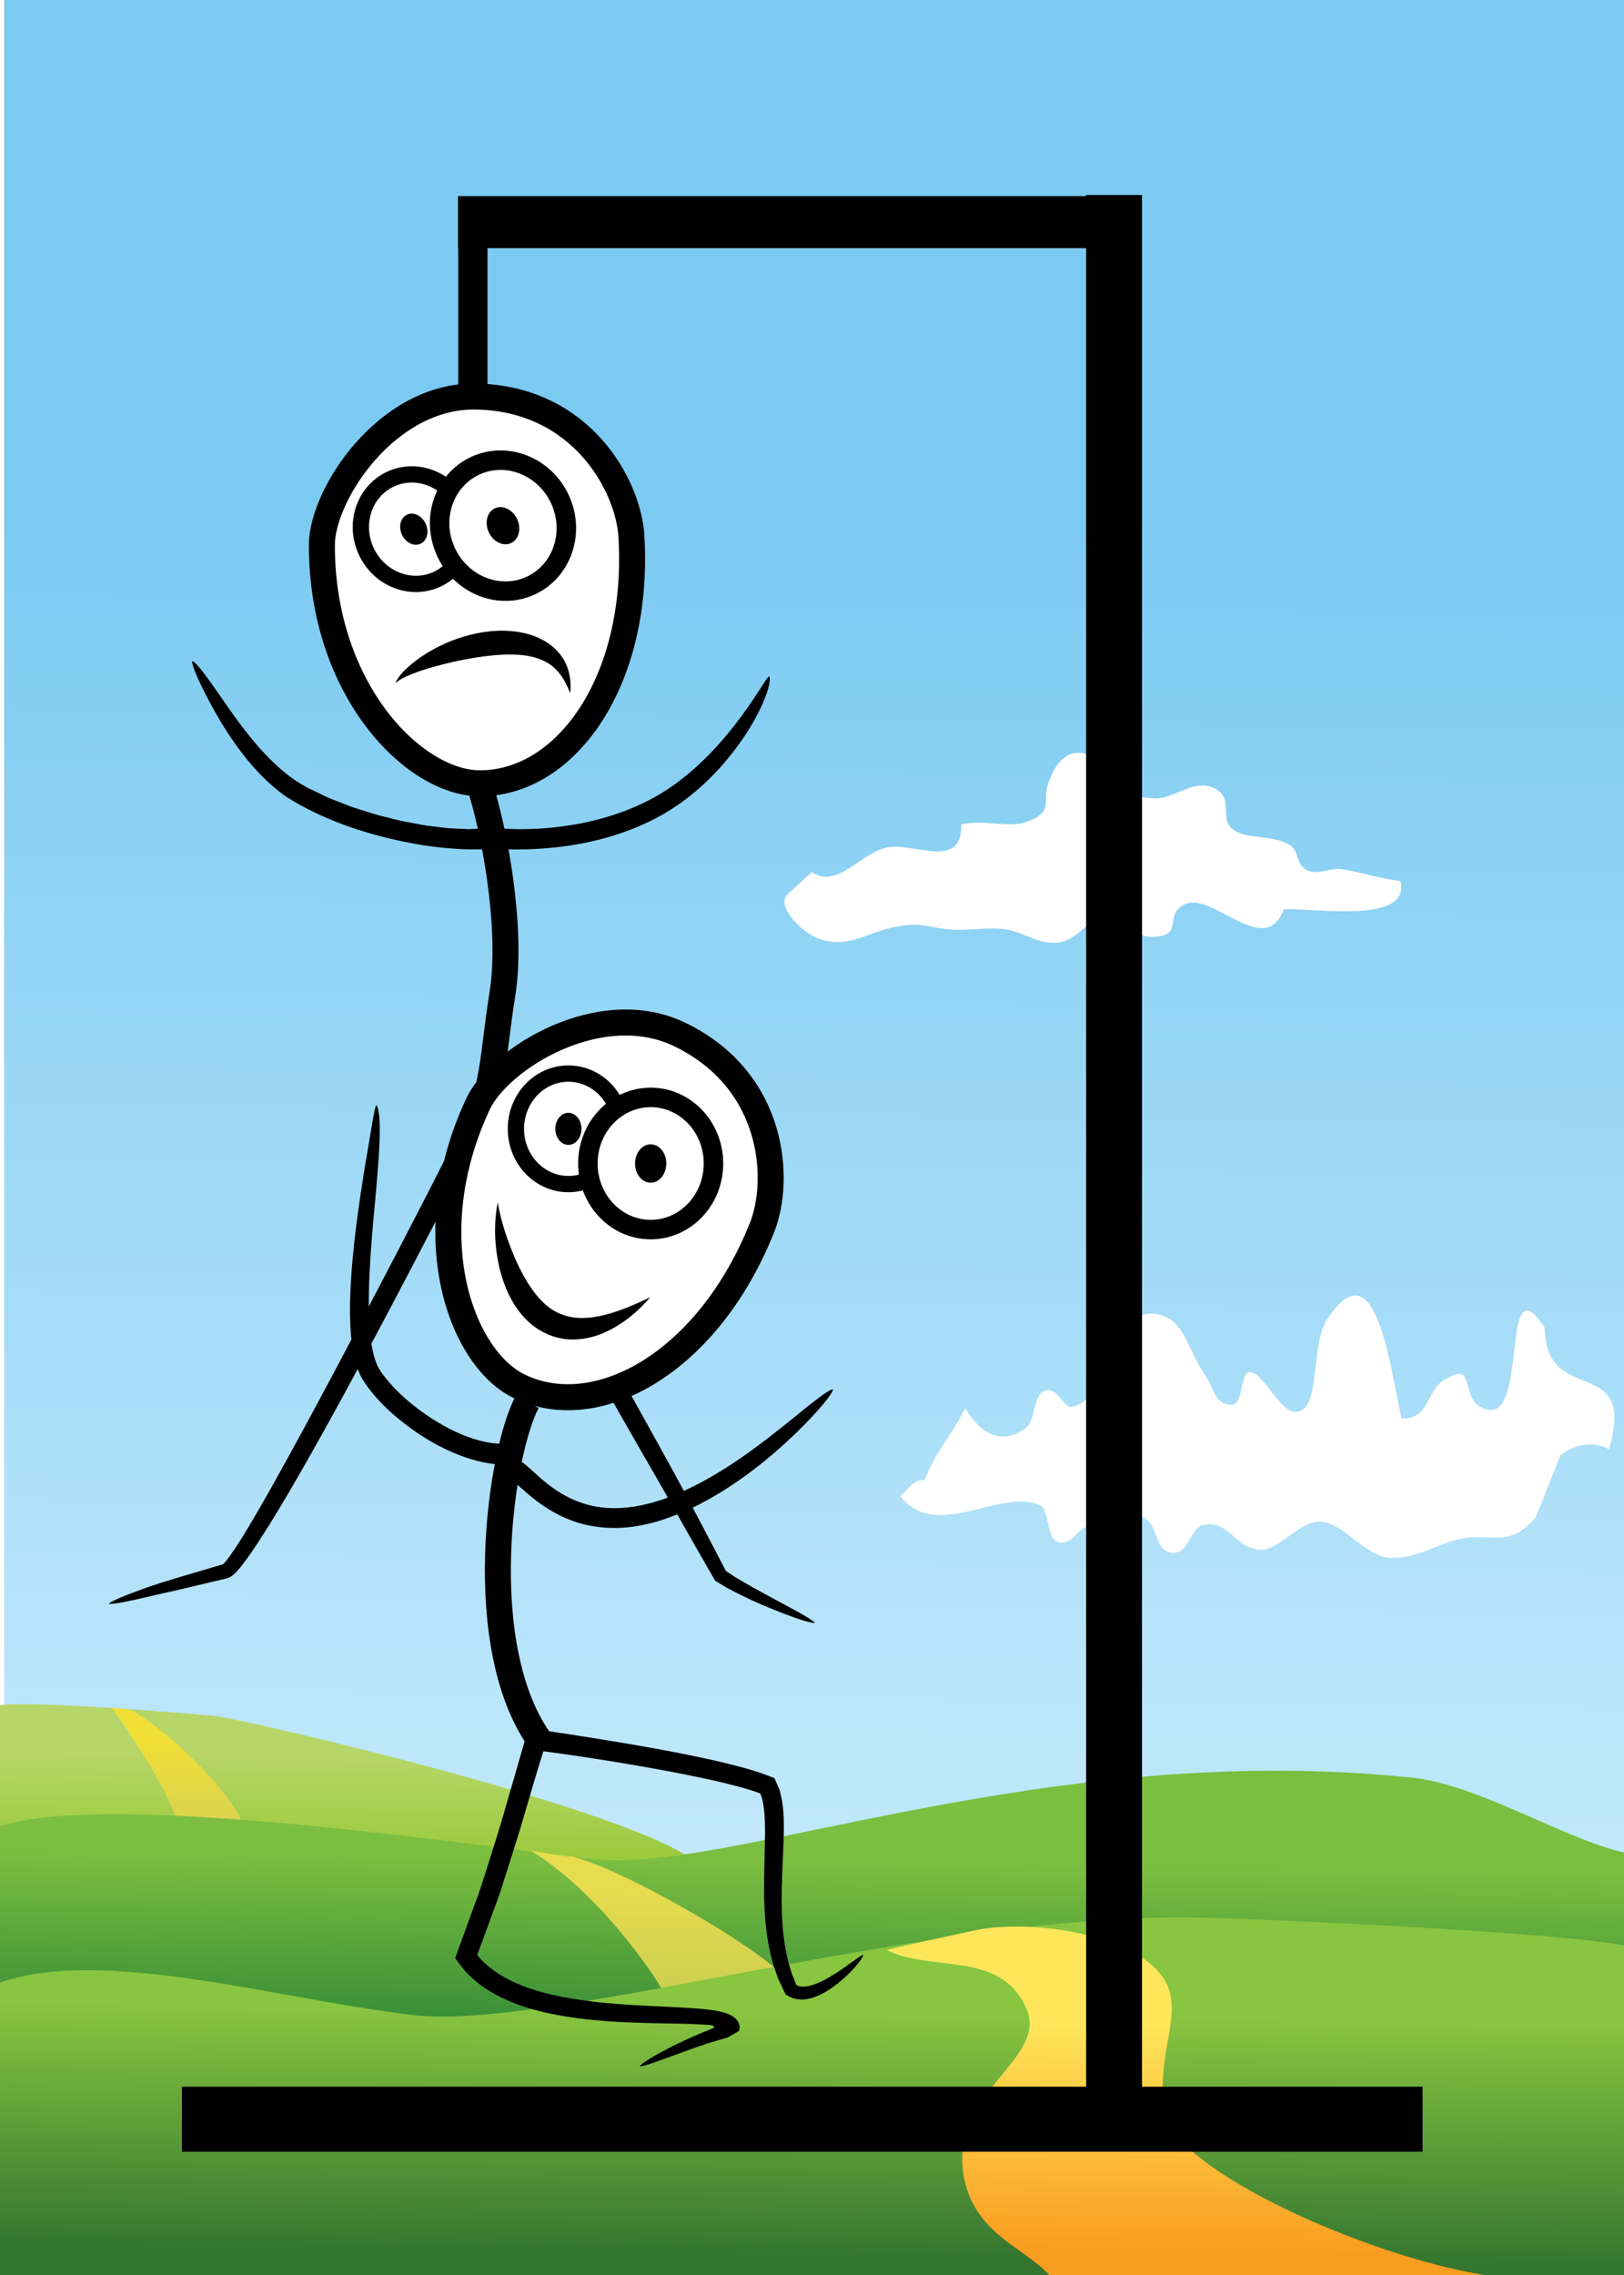         <svg version="1.1" id="hangman"  xmlns="http://www.w3.org/2000/svg" xmlns:xlink="http://www.w3.org/1999/xlink" x="0px" y="0px"
        	 width="250px" height="350px" viewBox="0 0 250 350" enable-background="new 0 0 250 350" xml:space="preserve">
           <g id="niteSky">

             <linearGradient id="grayyyy" gradientUnits="userSpaceOnUse" x1="123.615" y1="282.614" x2="126.284" y2="79.745">
               <stop  offset="0" style="stop-color:#CCCECF"/>
               <stop  offset="1" style="stop-color:#919394"/>
             </linearGradient>
             <rect id="grayyyy" x="0.667" fill="url(#grayyyy)" width="249.333" height="349.5"/>
           </g><!--end nite sky-->

           <g id="skyBlue">

            <linearGradient id="SVGID_1_" gradientUnits="userSpaceOnUse" x1="123.615" y1="282.614" x2="126.284" y2="79.745">
              <stop  offset="0" style="stop-color:#C1E8FB"/>
              <stop  offset="1" style="stop-color:#7BCAF1"/><!--darker top of sky-->
            </linearGradient>
            <rect x="0.667" fill="url(#SVGID_1_)" width="249.333" height="304"/>
            <g>
              <linearGradient id="SVGID_2_" gradientUnits="userSpaceOnUse" x1="53.685" y1="285.938" x2="53.902" y2="269.451">
                <stop  offset="0.005" style="stop-color:#9ACA3C"/>
                <stop  offset="1" style="stop-color:#B7D669"/>
              </linearGradient>
              <path fill="url(#SVGID_2_)" d="M0,262.334c4.333-0.667,26,0.999,33,1.666c4.622,0.44,67,15,74.667,23
                C91.333,290.334,3.333,285.334,0,285.667C0,282.667,0,262.334,0,262.334z"/>
              <linearGradient id="SVGID_3_" gradientUnits="userSpaceOnUse" x1="27.27" y1="279.81" x2="27.43" y2="267.729">
                <stop  offset="0" style="stop-color:#DBD34E"/>
                <stop  offset="0.995" style="stop-color:#F0DF36"/>
              </linearGradient>
              <path fill="url(#SVGID_3_)" d="M17.25,262.75c0.801,0,2,0.25,2.75,0.25c5.25,2.75,15.625,12.375,17.5,18
                c-4.125,0.375-8.5,0.25-10,0C26.75,278.25,24.5,273,17.25,262.75z"/>
            </g>
            <g>
              <linearGradient id="SVGID_4_" gradientUnits="userSpaceOnUse" x1="124.737" y1="323.435" x2="125.225" y2="286.341">
                <stop  offset="0" style="stop-color:#197833"/>
                <stop  offset="0.995" style="stop-color:#7CBE40"/>
              </linearGradient>
              <path fill="url(#SVGID_4_)" d="M250,285c-9-2-22.443-10.441-32.5-11.5c-57-6-105.5,15-126.5,12.5s-75-10.5-91-5c0,7.5,0,45,0,45
                h250V285z"/>
              <linearGradient id="SVGID_5_" gradientUnits="userSpaceOnUse" x1="101.019" y1="305.638" x2="101.213" y2="290.874">
                <stop  offset="0" style="stop-color:#CDCF51"/>
                <stop  offset="0.995" style="stop-color:#E7DC4E"/>
              </linearGradient>
              <path fill="url(#SVGID_5_)" d="M120.667,304c-5.333-5.333-25.333-16.708-32.667-18.375c-1.583-0.084-4.25-0.553-6.333-0.93
                c10,6.044,18.667,18.306,21,22.639C111,307.001,117,303.333,120.667,304z"/>
            </g>
            <g>
              <linearGradient id="SVGID_6_" gradientUnits="userSpaceOnUse" x1="124.739" y1="347.343" x2="125.237" y2="309.437">
                <stop  offset="0" style="stop-color:#347530"/>
                <stop  offset="0.995" style="stop-color:#88C540"/>
              </linearGradient>
              <path fill="url(#SVGID_6_)" d="M250,299.333c-9-2-56.389-4.213-66.5-4.333c-42-0.5-99,17.5-120,15S16,299.5,0,305c0,7.5,0,45,0,45
                h250V299.333z"/>
              <linearGradient id="SVGID_7_" gradientUnits="userSpaceOnUse" x1="182.22" y1="346.264" x2="182.685" y2="310.911">
                <stop  offset="0" style="stop-color:#F99D20"/>
                <stop  offset="0.995" style="stop-color:#FEE65B"/>
              </linearGradient>
              <path fill="url(#SVGID_7_)" d="M228.5,350c-18.5-3-47-16-49-24.5s2.744-15.355,0-20.5c-4-7.5-21.074-9.872-29.5-8
                c-4.5,1-9.5,2-13.5,3c7,3.5,17.547-0.035,21.5,9c3.5,8-12.5,13-9.5,26.5c1.844,8.298,9.5,10.5,13,14.5
                C167.5,350,228.5,350,228.5,350z"/>
            </g>
            <path fill="none" d="M173.688,120.753c-18.004,8.964,8.862,20.234-1.051,30.309c-3.853,3.916-8.991-1.706-10.737,7.204
              c-1.133,5.786,2.677,9.354,5.781,13.493c3.939,5.251,4.93,9.099,11.068,3.235c5.399-5.158,4.801-13.362,2.001-19.542
              c7.104-1.121,11.236,3.743,13.92,8.892c1.688,3.242,0.647,5.767,4.188,8.14c2.087,1.398,6.531,0.729,9.141,2.267
              c6.048-2.752,9.218-2.595,9.944-10.419c0.326-3.514-6.437-12.739-3.331-15.261c4.348-3.533,8.257,5.813,9.347,8.239
              c12.813-8.712-15.357-16.292-19.207-19.394C194.566,129.71,190.044,112.61,173.688,120.753z"/>
            <path fill="#FFFFFF" d="M124.951,134.162c4.151,2.841,7.844-3.549,12.283-3.881c4.145-0.312,10.882,3.36,10.745-3.433
              c3.14-0.852,7.378,0.597,10.104-0.417c4.286-1.593,2.261-3.151,3.32-6.039c2.221-6.057,5.878-5.725,10.977-1.244
              c2.68,2.355,0.164,3.446,5.427,3.667c2.856,0.119,5.789-2.894,8.806-1.681c3.63,1.46,0.837,4.745,3.241,6.52
              c2.087,1.541,6.206,0.707,8.817,2.433c1.364,0.902,0.739,2.981,2.631,3.824c1.738,0.775,3.47-0.458,5.16-0.204
              c3.042,0.458,6.006,1.501,9.135,1.821c1.669,6.766-13.59,4.142-17.972,4.35c-2.836,7.847-11.129-2.931-15.341-0.713
              c-3.263,1.718,0.195,4.818-4.896,4.977c-3.292,0.103-3.405-3.371-7.643-2.885c-2.712,0.311-3.811,3.581-7.16,3.769
              c-3.367,0.189-5.25-1.999-8.797-2.155c-3.563-0.156-5.375,0.5-8.769-0.016c-3.486-0.531-4.111-1.04-8.544,0.068
              c-3.047,0.762-6.327,2.97-10.335,1.54c-2.705-0.965-6.795-5.116-4.926-6.829L124.951,134.162z"/>
            <path fill="#FFFFFF" d="M240.228,223.857c2.362-1.757,5.193-2.158,7.464-0.891c4.331-14.931-9.746-6.261-9.907-18.719
              c-7.046-10.661-2.3,14.885-9.137,12.541c-4.38-1.5-0.972-7.785-6.396-4.447c-2.68,1.648-2.203,6.057-6.502,5.887
              c-1.851-8.174-3.975-27.012-11.564-15.049c-2.031,3.203-1.326,11.335-3.248,13.317c-3.141,3.239-5.965-5.351-8.583-5.403
              c-1.407-0.028-0.972,5.198-2.79,5.051c-2.802-0.225-2.445-2.331-4.213-4.83c-2.08-2.94-2.951-7.559-6.035-8.779
              c-8.368-3.312-7.741,12.529-14.242,13.894c-1.493,0.313-2.279-3.438-4.448-2.377c-1.521,0.745-1.317,4.616-2.685,5.63
              c-3.275,2.43-6.598,1.578-9.352-3.031c-1.865,3.872-4.73,6.795-6.211,11.02c-1.935,0.059-2.281,1.164-3.752,2.508
              c5.402,7.121,15.717-1.502,21.602,1.479c1.244,0.631,0.929,5,2.564,5.561c2.031,0.697,2.684-1.535,4.432-2.352
              c3.746-1.746,5.059-4.188,9.25-1.109c1.838,1.35,1.355,4.721,3.75,5.098c2.699,0.426,3.084-3.605,4.689-4.127
              c3.975-1.287,5.075,3.299,8.838,3.688c3.089,0.318,6.473-4.666,9.666-4.305c3.734,0.42,6.526,5.127,10.365,5.523
              c4.199,0.434,7.91-2.545,12.047-3.064c3.889-0.488,6.893,1.434,10.619-3.232L240.228,223.857z"/>
          
           </g><!--end happy landscape-->
           <!--****************
           begin nite-sky
         ****************-->

           <line id="base1" fill="none" stroke="#000000" stroke-width="10" stroke-miterlimit="10" x1="28" y1="326.034" x2="219" y2="326.034"/>
           <line id="base2" fill="none" stroke="#000000" stroke-width="8.609" stroke-miterlimit="10" x1="171.5" y1="30" x2="171.5" y2="324"/>
           <line id="base3" fill="none" stroke="#000000" stroke-width="8" stroke-miterlimit="10" x1="70.5" y1="34.173" x2="173.5" y2="34.173"/>
           <line id="base4" fill="none" stroke="#000000" stroke-width="4.505" stroke-miterlimit="10" x1="72.797" y1="59.357" x2="72.797" y2="35.336"/>

           <g id="man">

           	<g id="base5"><!-- this is the mans face-->
               		<path id="happy1_1_" fill="#FFFFFF" stroke="#000000" stroke-width="4" stroke-miterlimit="10" d="M97.201,82.503
               			c1.314,22.317-10.13,38.146-23.467,38.001c-10.005-0.109-24.204-14.328-24.185-36.664c0.006-7.731,10.014-23.063,23.699-22.835
               			C89.567,61.275,96.746,74.784,97.201,82.503z"/>
               		<g id="eye1_1_">

               				<ellipse transform="matrix(0.905 -0.424 0.424 0.905 -28.529 34.761)" fill="#FFFFFF" stroke="#000000" stroke-width="2.508" stroke-miterlimit="10" cx="63.769" cy="81.422" rx="8.082" ry="8.5"/>
               			<ellipse transform="matrix(0.905 -0.424 0.424 0.905 -28.531 34.765)" cx="63.768" cy="81.423" rx="2.012" ry="2.468"/>
               		</g>
               		<g id="eye2_1_">

               				<ellipse transform="matrix(0.905 -0.424 0.424 0.905 -26.999 40.539)" fill="#FFFFFF" stroke="#000000" stroke-width="3" stroke-miterlimit="10" cx="77.501" cy="80.876" rx="9.667" ry="10.167"/>
               			<ellipse transform="matrix(0.905 -0.424 0.424 0.905 -27.001 40.544)" cx="77.5" cy="80.875" rx="2.407" ry="2.952"/>
               		</g>

         					<path d="M60.848,105.121c0.504-1.196,1.583-2.175,2.597-3.033c1.048-0.857,2.18-1.594,3.36-2.237
         						c2.363-1.286,4.941-2.193,7.727-2.618c1.394-0.206,2.848-0.268,4.343-0.126c1.49,0.147,3.043,0.505,4.511,1.258
         						c1.461,0.739,2.814,1.947,3.592,3.468c0.786,1.522,0.965,3.223,0.803,4.823c-0.464-1.205-1.037-2.33-1.798-3.227
         						c-0.757-0.901-1.682-1.539-2.701-1.952c-2.043-0.823-4.472-0.889-6.983-0.685c-2.515,0.216-5.14,0.677-7.785,1.333
         						c-1.322,0.329-2.653,0.703-3.97,1.155c-0.651,0.233-1.312,0.474-1.939,0.769C61.976,104.339,61.345,104.659,60.848,105.121z"/>

           	</g><!--end base5-->
           	<path id="base6" fill="none" stroke="#000000" stroke-width="4" stroke-miterlimit="10" d="M73.733,120.504
           		c2.231,6.518,5.267,22.163,3.6,32.496c-1.554,9.634-1.231,15.06-5,21.56"/>

     				<path id="base7" d="M75.065,130.611c-2.748,0.216-7.625,0.003-13.268-1.197c-5.647-1.194-12.057-3.245-17.699-6.816
     					c-2.746-1.925-4.967-4.29-6.758-6.628c-1.802-2.339-3.227-4.642-4.368-6.665c-2.25-4.065-3.493-6.958-3.382-7.609
     					c0.755,0.225,2.689,3.042,5.422,6.985c1.384,1.957,2.989,4.193,4.915,6.367c1.928,2.155,4.167,4.3,6.78,5.787
     					c0.616,0.404,1.385,0.699,2.076,1.052c0.716,0.328,1.402,0.708,2.137,0.996c0.735,0.286,1.468,0.571,2.196,0.854l1.089,0.423
     					c0.372,0.117,0.741,0.233,1.109,0.349c1.47,0.472,2.91,0.938,4.342,1.259c0.711,0.178,1.409,0.353,2.093,0.523
     					c0.692,0.13,1.37,0.257,2.03,0.381c0.661,0.116,1.302,0.263,1.928,0.345c0.627,0.077,1.234,0.151,1.819,0.222
     					c0.585,0.064,1.148,0.158,1.685,0.188c0.537,0.025,1.048,0.048,1.533,0.071c0.484,0.022,0.942,0.042,1.37,0.062
     					c0.424-0.001,0.811-0.037,1.171-0.052c0.716-0.043,1.308-0.079,1.753-0.106C74.664,128.338,74.586,129.756,75.065,130.611z"/>


     				<path id="base8" d="M76.791,127.418c2.232,0.218,6.497,0.305,11.459-0.534c4.944-0.822,10.628-2.68,15.177-5.905
     					c4.604-3.196,8.202-7.399,10.665-10.737c2.497-3.362,3.817-5.859,4.319-6.221c0.405,0.705-0.514,3.883-2.889,7.796
     					c-2.363,3.904-6.216,8.679-11.433,12.199c-5.229,3.551-11.484,5.361-16.645,6.106c-5.191,0.753-9.331,0.568-11.171,0.479
     					C76.842,129.719,77.054,128.318,76.791,127.418z"/>


      			<path id="base9" d="M74.188,174.161c-2.884,5.522-9.027,17.557-16.091,30.819c-3.535,6.629-7.295,13.566-11.034,20.128
      				c-1.871,3.281-3.735,6.468-5.594,9.464c-0.931,1.498-1.862,2.946-2.818,4.328c-0.48,0.691-0.962,1.365-1.486,2.02
      				c-0.261,0.327-0.532,0.648-0.84,0.97c-0.162,0.163-0.311,0.317-0.545,0.494c-0.247,0.199-0.53,0.329-0.822,0.43
      				c-2.525,0.6-4.865,1.155-6.97,1.655c-2.081,0.483-3.941,0.872-5.512,1.262c-3.148,0.738-5.195,1.113-5.754,1.003
      				c0.459-0.436,2.401-1.249,5.45-2.342c1.515-0.565,3.348-1.112,5.402-1.74c2.027-0.599,4.276-1.264,6.702-1.979
      				c0.042-0.015,0.078-0.043,0.108-0.073c0.065-0.075,0.185-0.175,0.293-0.313c0.224-0.254,0.46-0.558,0.689-0.876
      				c0.462-0.636,0.923-1.324,1.377-2.039c0.914-1.427,1.821-2.953,2.739-4.525c1.833-3.15,3.702-6.51,5.59-9.954
      				c3.773-6.891,7.617-14.125,11.197-20.928c7.155-13.607,13.245-25.496,15.272-29.686C71.976,173.459,73.11,174.344,74.188,174.161
      				z"/>


     				<path id="base10" d="M74.167,173.943c4.141,7.45,15.448,27.067,25.586,45.385c2.544,4.57,5.031,9.053,7.249,13.303
     					c1.113,2.117,2.185,4.156,3.201,6.088c0.502,0.969,0.991,1.91,1.464,2.82l0.05,0.111c0.036,0.035,0.096,0.07,0.143,0.105
     					c0.191,0.129,0.381,0.258,0.569,0.383c0.389,0.268,0.775,0.527,1.189,0.758c3.228,1.914,6.099,3.375,8.164,4.51
     					c2.076,1.125,3.383,1.904,3.675,2.273c-0.546,0.043-2.137-0.418-4.513-1.316c-2.375-0.924-5.536-2.17-9.177-4.16
     					c-0.51-0.309-1.029-0.621-1.558-0.941c-0.104-0.037-0.167-0.139-0.222-0.252l-0.181-0.32l-0.242-0.42
     					c-0.132-0.23-0.266-0.461-0.401-0.693c-0.536-0.932-1.089-1.893-1.657-2.879c-1.124-1.977-2.307-4.059-3.531-6.213
     					c-2.401-4.322-5.116-8.912-7.771-13.586c-10.665-18.697-21.841-38.367-25.056-43.764
     					C72.361,175.398,73.718,174.924,74.167,173.943z"/>

           </g><!--end man group-->
           <g id="happy">
           	<path id="happy2" fill="none" stroke="#000000" stroke-width="4" stroke-miterlimit="10" d="M81.167,215.667
           		c-4.102,7.518-8.666,38.107,2.333,52.667"/>
           	<g id="happy3">
           		<g>
           			<g>
           				<path d="M78.277,225.281c-3.559,0.312-9.486-1.455-15.086-5.576c-1.402-1.029-2.817-2.166-4.139-3.504
           					c-0.66-0.67-1.316-1.364-1.922-2.137c-0.615-0.768-1.19-1.551-1.708-2.586c-0.878-1.982-1.202-3.979-1.382-5.935
           					c-0.174-1.96-0.19-3.897-0.14-5.803c0.257-7.611,1.402-14.723,2.248-20.11c0.452-2.681,0.833-4.938,1.114-6.604
           					c0.299-1.657,0.464-2.718,0.678-3.031c0.27,0.333,0.5,1.551,0.52,3.386c0.028,1.835-0.114,4.289-0.35,7.16
           					c-0.434,5.732-1.382,13.195-1.342,20.728c0.029,1.872,0.12,3.756,0.415,5.53c0.152,0.882,0.336,1.749,0.611,2.526
           					c0.14,0.381,0.285,0.764,0.467,1.083c0.099,0.162,0.161,0.315,0.283,0.488l0.37,0.52c2.048,2.759,4.801,5.021,7.398,6.715
           					c2.615,1.711,5.178,2.867,7.307,3.44c2.135,0.606,3.779,0.593,4.72,0.498C77.931,223,77.704,224.426,78.277,225.281z"/>
           			</g>
           		</g>
           	</g>
           	<g id="happy4">
           		<g>
           			<g>
           				<path d="M79.696,224.58c0.634,0.274,0.956,0.564,1.31,0.848c0.349,0.289,0.67,0.585,1.007,0.892
           					c0.671,0.613,1.39,1.274,2.216,1.926c1.638,1.311,3.728,2.579,6.251,3.253c2.516,0.683,5.434,0.691,8.367,0.057
           					c2.936-0.617,5.89-1.836,8.647-3.269c5.538-2.892,10.339-6.686,13.95-9.584c3.6-2.925,6.103-4.965,6.794-4.957
           					c-0.109,0.752-2.281,3.405-5.86,6.878c-3.589,3.434-8.638,7.679-14.716,10.804l-1.142,0.58l-1.18,0.52
           					c-0.778,0.363-1.587,0.667-2.403,0.95c-1.611,0.604-3.302,1.051-4.998,1.317c-3.391,0.563-6.864,0.247-9.739-0.8
           					c-2.895-1.021-5.127-2.65-6.76-4.016c-0.779-0.677-1.471-1.277-2.059-1.789c-0.274-0.232-0.518-0.425-0.692-0.538
           					c-0.15-0.111-0.282-0.102,0.008-0.052c-0.089-0.222-0.042-0.519,0.119-0.737c0.139-0.238,0.314-0.48,0.477-0.723
           					C79.609,225.659,79.896,225.143,79.696,224.58z"/>
           			</g>
           		</g>
           	</g>
           	<g id="happy5">
           		<g>
           			<g>
           				<path d="M83.89,268.624c-0.628,2.025-1.507,4.864-2.538,8.415c-0.53,1.763-1.054,3.688-1.703,5.722
           					c-0.645,2.034-1.329,4.192-2.042,6.444c-0.665,2.265-1.586,4.563-2.443,6.945c-0.438,1.189-0.881,2.395-1.329,3.611
           					l-0.337,0.914c-0.028,0.079-0.025,0.046-0.029,0.08l0.026,0.039c0.02,0.027-0.01-0.009,0.083,0.103
           					c0.181,0.226,0.374,0.443,0.578,0.653c1.611,1.699,3.78,2.965,6.117,3.889c2.341,0.934,4.861,1.536,7.388,1.981
           					c5.073,0.877,10.195,1.089,14.984,1.315c1.204,0.063,2.386,0.126,3.542,0.188c0.583,0.045,1.16,0.089,1.729,0.133
           					c0.287,0.029,0.572,0.058,0.855,0.086l0.435,0.052l0.666,0.092c0.881,0.134,1.718,0.327,2.344,0.612
           					c0.624,0.289,1.056,0.618,1.367,1.068c0.154,0.225,0.261,0.519,0.274,0.831c0.007,0.154-0.003,0.314-0.043,0.463
           					c-0.024,0.067-0.025,0.168-0.067,0.206l-0.161,0.096c-0.433,0.247-0.858,0.489-1.274,0.727l-0.314,0.172l-0.54,0.161
           					c-0.357,0.104-0.711,0.208-1.062,0.311c-0.521,0.155-1.03,0.308-1.528,0.456c-0.824,0.283-1.61,0.554-2.353,0.809
           					c-1.482,0.541-2.794,1.021-3.907,1.427c-2.229,0.815-3.681,1.301-4.154,1.281c0.329-0.441,1.729-1.353,3.994-2.545
           					c1.131-0.6,2.482-1.262,4.037-1.955c0.786-0.333,1.594-0.718,2.494-1.041c0.147-0.055,0.121-0.05,0.171-0.071l0.101-0.046
           					l0.19-0.089c0.112-0.045,0.227-0.09,0.343-0.137c0.051-0.023,0.108-0.036,0.146-0.065c0.007-0.064-0.005-0.135-0.049-0.193
           					c-0.091-0.117-0.249-0.158-0.38-0.187c-0.136-0.028-0.265-0.039-0.383-0.045l-0.178-0.005c-0.268-0.02-0.537-0.039-0.808-0.059
           					c-2.227-0.133-4.645-0.144-7.152-0.2c-5.018-0.116-10.459-0.305-15.95-1.412c-2.738-0.56-5.497-1.365-8.098-2.664
           					c-1.293-0.66-2.554-1.43-3.688-2.387c-0.575-0.467-1.103-0.996-1.609-1.54l-0.363-0.426l-0.246-0.3l-0.292-0.389l-0.586-0.785
           					l-0.073-0.098l0.042-0.118l0.084-0.235l0.168-0.472c0.946-2.606,1.874-5.163,2.771-7.635c0.894-2.313,1.568-4.627,2.26-6.805
           					c0.676-2.186,1.355-4.238,1.917-6.179c0.56-1.94,1.077-3.733,1.542-5.346c0.941-3.259,1.672-5.786,2.115-7.319
           					C81.607,268.267,82.878,268.947,83.89,268.624z"/>
           			</g>
           		</g>
           	</g>
           	<g id="happy6">
           		<g>
           			<g>
           				<path d="M83.119,266.13c3.646,0.559,10.3,1.522,18.255,2.972c3.977,0.739,8.275,1.575,12.684,2.748
           					c0.551,0.137,1.105,0.308,1.661,0.479c0.556,0.177,1.108,0.317,1.674,0.544l0.986,0.366l0.735,0.273
           					c0.03,0.013,0.063,0.021,0.09,0.036l0.042,0.092l0.083,0.184l0.165,0.366c0.254,0.559,0.368,0.819,0.504,1.146l0.239,0.947
           					c0.55,2.519,0.436,4.85,0.384,7.132c-0.176,4.547-0.475,8.886-0.142,12.876c0.042,1.004,0.223,1.958,0.326,2.909
           					c0.193,0.926,0.327,1.853,0.579,2.713c0.255,0.859,0.462,1.716,0.81,2.483l0.231,0.583l0.123,0.336
           					c0.146,0.132,0.246,0.184,0.556,0.268c0.573,0.12,1.261,0.025,1.907-0.177c0.65-0.196,1.271-0.477,1.846-0.773
           					c1.152-0.604,2.137-1.261,2.961-1.833c1.648-1.154,2.681-1.959,3.094-2.061c-0.112,0.477-0.947,1.663-2.566,3.206
           					c-0.817,0.763-1.823,1.624-3.145,2.423c-0.665,0.394-1.412,0.774-2.311,1.038c-0.459,0.115-0.944,0.226-1.498,0.219
           					c-0.544-0.012-1.123-0.066-1.837-0.434l-0.486-0.28l-0.123-0.071c-0.029-0.033-0.042-0.079-0.064-0.118l-0.12-0.246
           					c-0.129-0.27-0.26-0.542-0.392-0.816c-0.2-0.432-0.403-0.87-0.609-1.316c-0.3-0.925-0.698-1.867-0.929-2.868
           					c-0.554-1.991-0.842-4.127-1.046-6.327c-0.353-4.396-0.033-9.069-0.014-13.59c-0.007-1.124-0.038-2.244-0.175-3.289l-0.105-0.78
           					c-0.042-0.254-0.121-0.477-0.176-0.716c-0.076-0.479-0.378-1.009-0.292-0.862l-0.904-0.327
           					c-0.517-0.175-1.064-0.321-1.592-0.483c-1.062-0.318-2.163-0.574-3.236-0.848c-4.34-1.021-8.596-1.812-12.451-2.489
           					c-7.718-1.341-13.881-2.198-16.549-2.504C83.114,268.44,83.54,267.074,83.119,266.13z"/>
           			</g>
           		</g>
           	</g>
           	<g id="happy7">
           		<path id="happy1" fill="#FFFFFF" stroke="#000000" stroke-width="4" stroke-miterlimit="10" d="M117.314,188.834
           			c-8.281,20.766-25.362,30.241-37.377,24.449c-9.013-4.344-15.835-23.244-6.339-43.461c3.287-6.999,18.855-16.633,31.15-10.62
           			C119.411,166.374,120.178,181.652,117.314,188.834z"/>
           		<g id="eye1">

           				<ellipse fill="#FFFFFF" stroke="#000000" stroke-width="2.508" stroke-miterlimit="10" cx="87.501" cy="173.667" rx="8.082" ry="8.5"/>
           			<ellipse cx="87.5" cy="173.667" rx="2.012" ry="2.468"/>
           		</g>
           		<g id="eye2">

           				<ellipse fill="#FFFFFF" stroke="#000000" stroke-width="3" stroke-miterlimit="10" cx="100.167" cy="179" rx="9.667" ry="10.167"/>
           			<ellipse cx="100.166" cy="179" rx="2.406" ry="2.953"/>
           		</g>
           		<g>
           			<g>
           				<g>
           					<path d="M76.616,184.989c0.537,3.09,1.521,5.89,2.636,8.527c1.142,2.608,2.522,5.073,4.363,6.845
           						c1.82,1.793,4.161,2.64,7.087,2.354c2.913-0.277,6.097-1.537,9.396-3.142c-1.897,2.203-4.242,4.231-7.278,5.541
           						c-1.523,0.621-3.248,1.042-5.089,0.955c-1.834-0.074-3.733-0.727-5.272-1.828c-1.558-1.091-2.739-2.562-3.62-4.111
           						c-0.885-1.558-1.493-3.215-1.91-4.896C76.123,191.871,75.967,188.372,76.616,184.989z"/>
           				</g>
           			</g>
           		</g>
           	</g>
           </g><!--end happy group-->



        </svg>